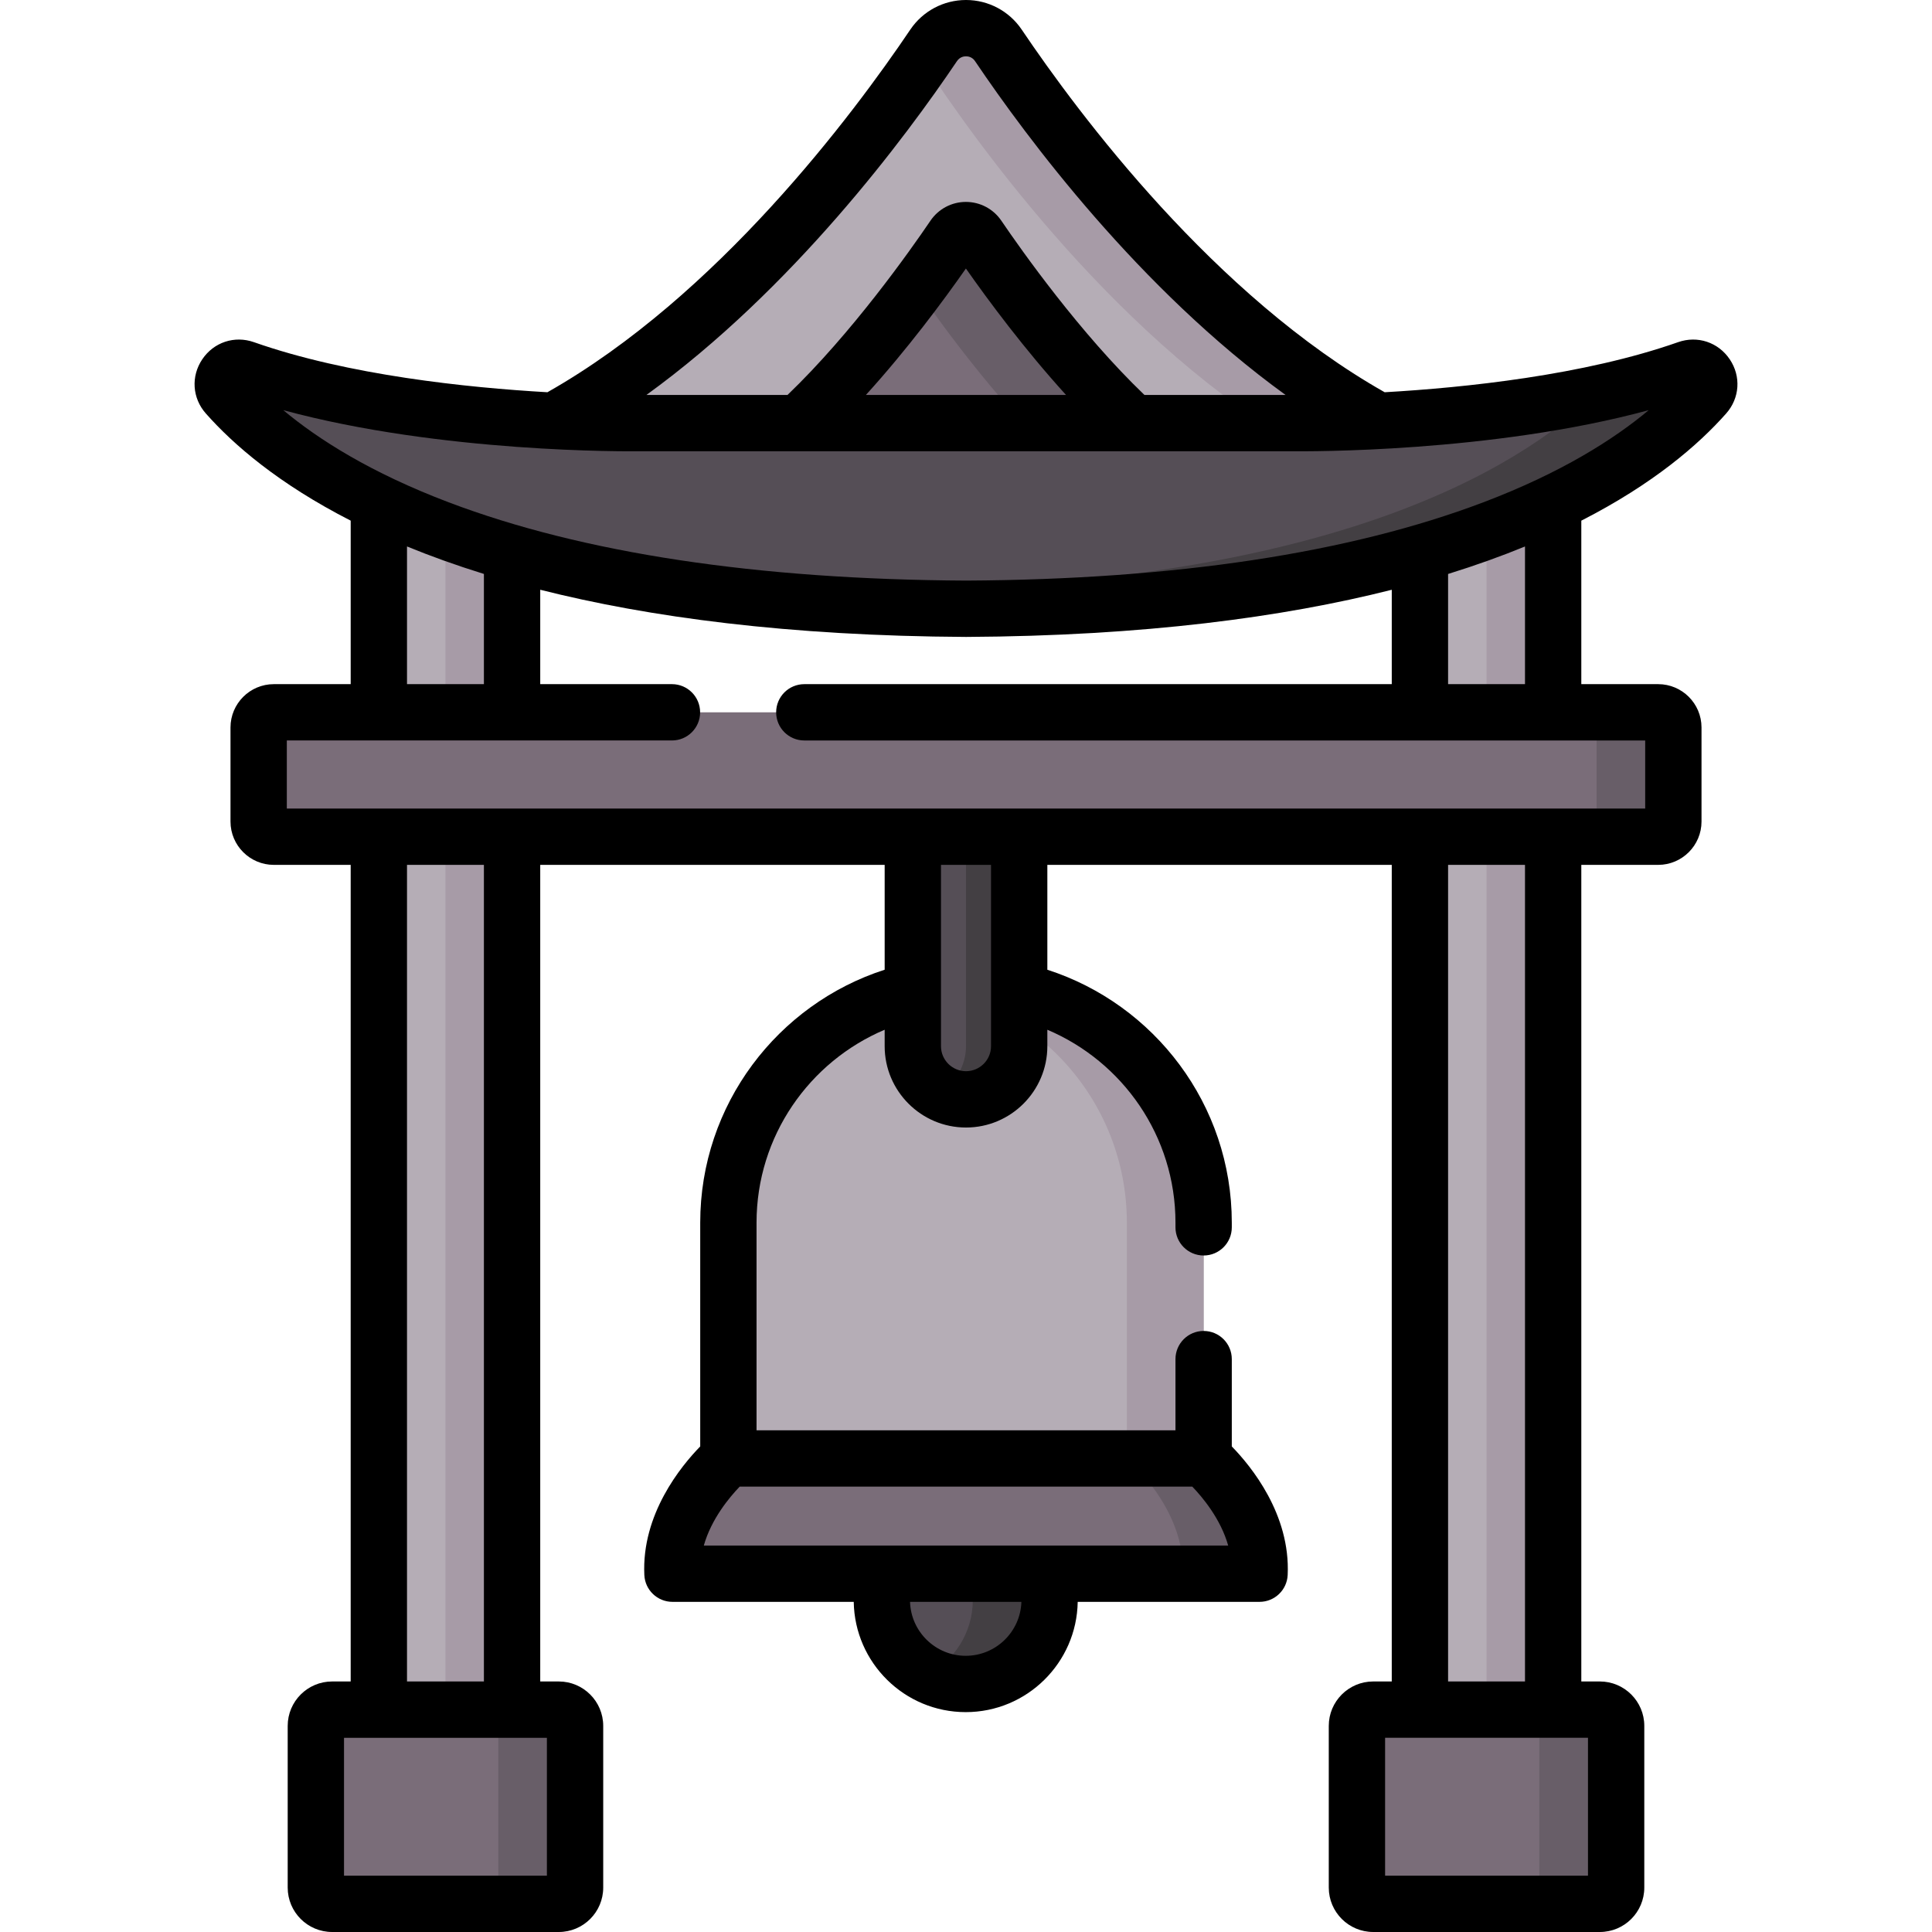 <svg version="1.1" id="Capa_1" xmlns="http://www.w3.org/2000/svg" xmlns:xlink="http://www.w3.org/1999/xlink" x="0px" y="0px"
	 viewBox="0 0 512 512" style="enable-background:new 0 0 512 512;" xml:space="preserve"><g><g><path d="m255.924 446.27c-12.275 0-22.226-9.951-22.226-22.226v-6.997h44.452v6.997c0 12.275-9.951 22.226-22.226 22.226z" fill="#554e56"/></g><g><path d="m278.15 417.043v7.005c0 12.269-9.951 22.22-22.23 22.22-3.662 0-7.125-.885-10.17-2.468 7.155-3.682 12.05-11.145 12.05-19.752v-7.005z" fill="#433f43"/></g><g><path d="m318.974 386.508h-125.948s-15.641 13.251-14.817 30.538h155.582c.823-17.286-14.817-30.538-14.817-30.538z" fill="#7a6d79"/></g><g><path d="m333.794 417.043h-20.349c.826-17.284-14.816-30.539-14.816-30.539h20.349s15.632 13.254 14.816 30.539z" fill="#685e68"/></g><g><path d="m247.418 12.027c-19.551 28.997-70.534 96.242-132.412 112.448h140.994 140.994c-61.878-16.206-112.861-83.451-132.412-112.448-4.103-6.085-13.061-6.085-17.164 0z" fill="#b5adb6"/></g><g><path d="m396.991 124.474h-40.957c-50.838-24.439-91.417-78.341-108.373-103.487-1.055-1.572-2.448-2.736-3.99-3.493 1.363-1.941 2.607-3.771 3.751-5.463 4.1-6.09 13.055-6.09 17.155 0 19.554 28.996 70.541 96.233 132.414 112.443z" fill="#a79ba7"/></g><g><path d="m316.111 124.475c-23.597-14.691-48.276-49.075-56.922-61.798-1.545-2.273-4.889-2.272-6.432.003-8.633 12.726-33.27 47.106-56.866 61.796h120.22z" fill="#7a6d79"/></g><g><path d="m316.112 124.474h-32.688c-17.095-15.493-32.857-36.937-40.509-47.992 4.179-5.592 7.563-10.448 9.841-13.802 1.542-2.279 4.886-2.279 6.428 0 8.647 12.717 33.325 47.106 56.928 61.794z" fill="#685e68"/></g><g><path d="m318.974 386.508h-125.948v-62.482c0-34.779 28.194-62.974 62.974-62.974 34.779 0 62.974 28.194 62.974 62.974z" fill="#b5adb6"/></g><g><path d="m318.978 324.024v62.48h-20.349v-62.48c0-17.394-7.045-33.135-18.449-44.529-9.125-9.125-21.036-15.453-34.35-17.612 3.304-.548 6.707-.826 10.17-.826 17.394 0 33.136 7.045 44.529 18.438 11.394 11.393 18.449 27.135 18.449 44.529z" fill="#a79ba7"/></g><g><g><path d="m100.396 129.612h35.307v374.925h-35.307z" fill="#b5adb6"/></g><g><path d="m118.05 129.608h17.652v374.931h-17.652z" fill="#a79ba7"/></g><g><path d="m148.09 504.537h-60.081c-2.377 0-4.305-1.927-4.305-4.305v-42.855c0-2.377 1.927-4.305 4.305-4.305h60.081c2.377 0 4.305 1.927 4.305 4.305v42.855c0 2.378-1.927 4.305-4.305 4.305z" fill="#7a6d79"/></g><g><path d="m152.399 457.373v42.857c0 2.378-1.93 4.309-4.309 4.309h-20.349c2.378 0 4.309-1.93 4.309-4.309v-42.857c0-2.368-1.93-4.299-4.309-4.299h20.349c2.379 0 4.309 1.93 4.309 4.299z" fill="#685e68"/></g><g><path d="m376.292 129.612h35.307v374.925h-35.307z" fill="#b5adb6"/></g><g><path d="m393.946 129.608h17.652v374.931h-17.652z" fill="#a79ba7"/></g><g><path d="m423.987 504.537h-60.081c-2.377 0-4.305-1.927-4.305-4.305v-42.855c0-2.377 1.927-4.305 4.305-4.305h60.081c2.377 0 4.305 1.927 4.305 4.305v42.855c-.001 2.378-1.928 4.305-4.305 4.305z" fill="#7a6d79"/></g><g><path d="m428.296 457.373v42.857c0 2.378-1.93 4.309-4.309 4.309h-20.349c2.378 0 4.309-1.93 4.309-4.309v-42.857c0-2.368-1.93-4.299-4.309-4.299h20.349c2.379 0 4.309 1.93 4.309 4.299z" fill="#685e68"/></g></g><g><path d="m256 291.344c-7.783 0-14.093-6.31-14.093-14.093v-57.612h28.186v57.612c0 7.783-6.309 14.093-14.093 14.093z" fill="#554e56"/></g><g><path d="m270.09 219.642v57.614c0 7.781-6.309 14.09-14.09 14.09-2.567 0-4.975-.687-7.045-1.891 4.209-2.438 7.045-6.985 7.045-12.2v-57.614h14.09z" fill="#433f43"/></g><g><path d="m343.056 112.125h-87.056-87.056s-60.955.772-104.134-14.407c-4.189-1.473-7.615 3.591-4.672 6.916 17.428 19.69 67.002 56.008 195.862 56.697 128.86-.689 178.434-37.007 195.862-56.697 2.943-3.325-.483-8.389-4.672-6.916-43.179 15.178-104.134 14.407-104.134 14.407z" fill="#554e56"/></g><g><path d="m451.859 104.632c-17.424 19.692-66.998 56.012-195.859 56.699-44.619-.239-79.725-4.746-107.288-11.354 23.115 3.841 50.47 6.259 82.839 6.438 119.249-.647 170.594-31.792 191.411-52.032 8.348-1.781 16.568-3.97 24.23-6.667 4.189-1.473 7.612 3.592 4.667 6.916z" fill="#433f43"/></g><g><path d="m68.546 217.721v-24.933c0-2.219 1.799-4.018 4.018-4.018h366.873c2.219 0 4.018 1.799 4.018 4.018v24.933c0 2.219-1.799 4.018-4.018 4.018h-366.874c-2.218 0-4.017-1.799-4.017-4.018z" fill="#7a6d79"/></g><g><path d="m443.45 192.785v24.936c0 2.219-1.791 4.02-4.01 4.02h-20.349c2.219 0 4.02-1.801 4.02-4.02v-24.936c0-2.219-1.801-4.01-4.02-4.01h20.349c2.219 0 4.01 1.791 4.01 4.01z" fill="#685e68"/></g><path d="m458.4 95.221c-3.043-4.524-8.543-6.353-13.685-4.544-24.95 8.771-56.498 12.051-77.761 13.272-45.025-25.466-80.966-73.524-96.185-96.095-3.316-4.917-8.836-7.854-14.768-7.854-5.932 0-11.453 2.937-14.769 7.854v.001c-15.216 22.568-51.145 70.624-96.161 96.092-21.264-1.22-52.826-4.496-77.785-13.27-5.143-1.808-10.641.02-13.684 4.545-3.037 4.516-2.656 10.287.949 14.358 7.306 8.254 19.275 18.638 38.383 28.397v43.331h-20.37c-6.33 0-11.481 5.15-11.481 11.48v24.933c0 6.33 5.15 11.48 11.481 11.48h20.369v216.408h-4.924c-6.489 0-11.768 5.28-11.768 11.768v42.855c0 6.488 5.279 11.768 11.768 11.768h60.081c6.488 0 11.767-5.28 11.767-11.768v-42.855c0-6.489-5.279-11.768-11.767-11.768h-4.924v-216.408h91.278v27.784c-28.324 9.129-48.88 35.721-48.88 67.041v59.295c-5.077 5.201-15.576 17.98-14.809 34.08.189 3.979 3.471 7.108 7.455 7.108h48.038c.251 16.155 13.463 29.222 29.677 29.222s29.426-13.067 29.677-29.222h48.189c3.984 0 7.265-3.129 7.455-7.108.766-16.099-9.732-28.878-14.809-34.08v-23.141c0-4.122-3.341-7.463-7.463-7.463s-7.463 3.341-7.463 7.463v18.864h-111.021v-55.018c0-22.965 14.025-42.702 33.954-51.133v4.357c0 11.886 9.67 21.556 21.556 21.556s21.556-9.67 21.556-21.556v-4.356c19.929 8.431 33.955 28.167 33.955 51.132v1.231c0 4.122 3.341 7.463 7.463 7.463s7.463-3.341 7.463-7.463v-1.231c0-31.319-20.558-57.906-48.881-67.035v-27.791h91.273v216.408h-4.924c-6.489 0-11.768 5.28-11.768 11.768v42.855c0 6.488 5.279 11.768 11.768 11.768h60.081c6.489 0 11.768-5.28 11.768-11.768v-42.855c0-6.489-5.279-11.768-11.768-11.768h-4.924v-216.407h20.374c6.33 0 11.481-5.15 11.481-11.48v-24.933c0-6.33-5.15-11.48-11.481-11.48h-20.374v-43.326c19.11-9.76 31.081-20.146 38.388-28.401 3.605-4.073 3.987-9.844.95-14.36zm-202.476 343.585c-7.984 0-14.508-6.371-14.755-14.296h29.511c-.247 7.926-6.771 14.296-14.756 14.296zm60.047-44.835c2.674 2.777 7.527 8.55 9.509 15.613h-138.96c1.984-7.068 6.842-12.845 9.508-15.613zm-62.365-377.772c.747-1.108 1.821-1.273 2.394-1.273s1.647.165 2.393 1.272c13.714 20.34 43.548 60.408 82.288 88.464h-37.397c-17.077-16.37-32.577-38.312-37.923-46.179-2.116-3.115-5.625-4.973-9.388-4.973h-.004c-3.765.002-7.274 1.864-9.389 4.98-5.337 7.868-20.812 29.805-37.876 46.173h-37.391c38.742-28.055 68.579-68.123 82.293-88.464zm28.896 88.463h-53.024c10.973-12.086 20.446-24.849 26.498-33.502 6.06 8.651 15.546 21.415 26.526 33.502zm-137.57 355.873v36.539h-53.765v-36.539zm-37.073-14.926v-216.408h20.381v216.408zm154.771-168.358c0 3.656-2.974 6.63-6.63 6.63s-6.63-2.975-6.63-6.63v-48.05h13.26zm158.199 183.284v36.539h-53.765v-36.539zm-37.073-14.926v-216.408h20.381v216.408zm52.235-249.375v18.042h-359.982v-18.042h102.066c4.122 0 7.463-3.341 7.463-7.463s-3.341-7.463-7.463-7.463h-34.908v-25.016c28.792 7.276 65.685 12.25 112.874 12.502 47.146-.252 84.013-5.223 112.79-12.495v25.01h-155.682c-4.122 0-7.463 3.341-7.463 7.463s3.341 7.463 7.463 7.463h222.842zm-328.132-14.926v-36.489c6.195 2.544 12.978 4.989 20.381 7.285v29.204zm275.897 0v-29.198c7.402-2.295 14.186-4.741 20.381-7.285v36.483zm9.317-48.179c-35.529 13.465-81.66 20.442-137.033 20.739-55.453-.296-101.584-7.273-137.113-20.739-20.665-7.831-34.602-16.693-43.858-24.434 41.985 11.399 91.658 10.925 93.875 10.892h174.067c2.882.028 52.2.436 93.92-10.892-9.255 7.74-23.193 16.603-43.858 24.434z"/></g></svg>